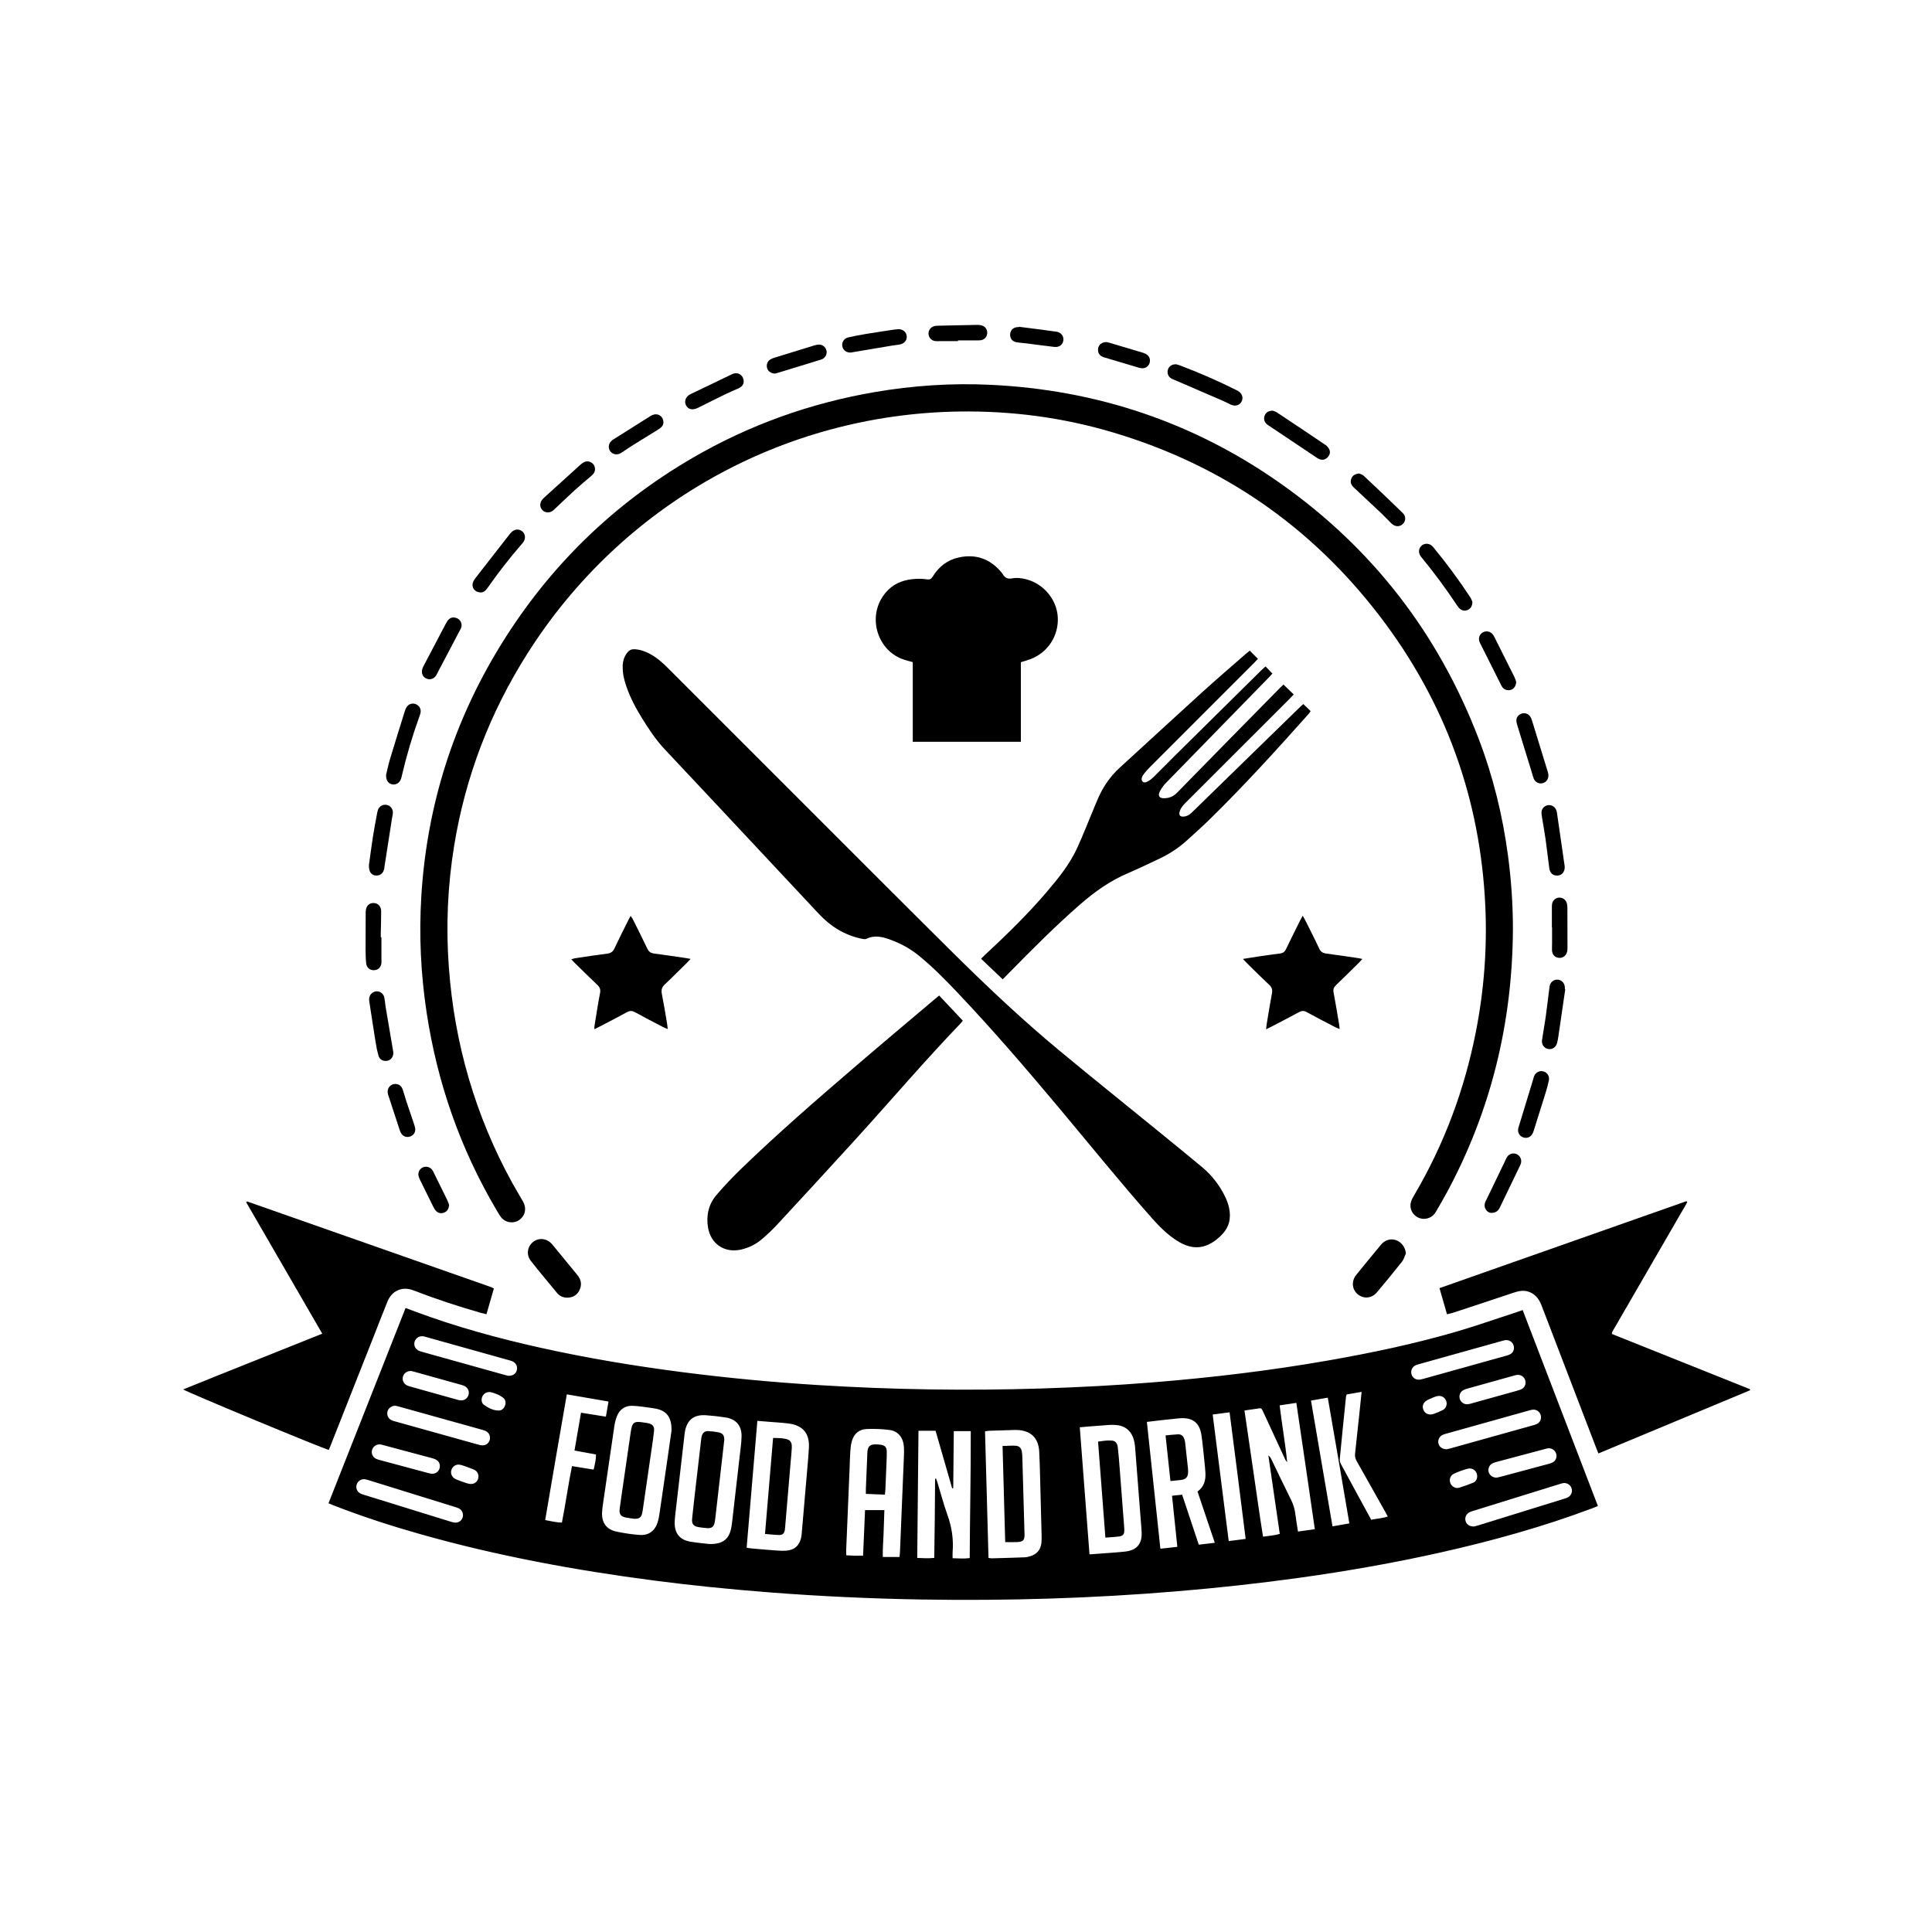 <?xml version="1.0" encoding="utf-8"?>
<!-- Generator: Adobe Illustrator 16.0.0, SVG Export Plug-In . SVG Version: 6.00 Build 0)  -->
<!DOCTYPE svg PUBLIC "-//W3C//DTD SVG 1.1//EN" "http://www.w3.org/Graphics/SVG/1.1/DTD/svg11.dtd">
<svg version="1.1" id="Layer_1" xmlns="http://www.w3.org/2000/svg" xmlns:xlink="http://www.w3.org/1999/xlink" x="0px" y="0px"
	 width="2400.208px" height="2400.208px" viewBox="0 0 2400.208 2400.208" enable-background="new 0 0 2400.208 2400.208"
	 xml:space="preserve">
<path fill-rule="evenodd" clip-rule="evenodd" fill="#000000" d="M1891.681,1627.578c31.256,81.398,62.26,162.137,93.468,243.41
	c-2.484,1.012-4.448,1.863-6.448,2.615c-61.494,23.141-124.635,40.652-188.682,55.027c-58.16,13.053-116.821,23.33-175.857,31.539
	c-50.514,7.023-101.187,12.52-152.007,16.773c-105.319,8.816-210.821,11.949-316.471,10.205
	c-63.396-1.045-126.713-3.961-189.939-8.887c-48.254-3.76-96.396-8.557-144.379-14.836
	c-97.637-12.779-194.287-30.602-289.128-57.463c-36.563-10.355-72.685-22.055-108.1-35.875c-1.819-0.711-3.605-1.504-6.037-2.523
	c31.982-81.004,63.803-161.6,95.784-242.602c4.713,1.77,8.78,3.309,12.855,4.822c50.314,18.705,101.956,32.814,154.298,44.477
	c57.997,12.922,116.545,22.633,175.461,30.273c56.34,7.307,112.868,12.623,169.556,16.172c92.475,5.791,185.025,7.184,277.645,4.279
	c46.584-1.461,93.107-3.936,139.554-7.701c72.573-5.885,144.813-14.5,216.563-27.057c54.385-9.52,108.37-20.85,161.361-36.416
	c24.724-7.264,49.054-15.863,73.56-23.863C1886.798,1629.277,1888.842,1628.55,1891.681,1627.578z M1633.47,1899.785
	c-7.662-52.729-15.177-104.613-22.967-156.93c-7.296,1.088-13.726,2.045-20.756,3.092c2.834,23.914,7.042,47.066,9.351,70.502
	c-1.193-1.061-1.908-2.215-2.474-3.436c-6.724-14.51-13.42-29.031-20.132-43.545c-2.602-5.625-5.242-11.23-7.833-16.859
	c-0.784-1.705-1.602-3.32-3.885-2.996c-6.054,0.859-12.103,1.752-18.717,2.713c3.901,26.719,7.634,52.596,11.468,78.457
	c3.851,25.979,7.326,52.018,11.62,78.293c7.456-1.096,14.148-1.412,20.781-3.482c-4.793-32.9-9.49-65.158-14.189-97.414
	c1.99,1.402,2.96,3.094,3.808,4.844c8.103,16.73,16.043,33.543,24.35,50.172c2.912,5.83,4.689,11.789,5.451,18.217
	c0.815,6.895,2.044,13.74,3.198,21.309C1619.577,1901.732,1626.034,1900.828,1633.47,1899.785z M1141.057,1777.466
	c-0.514,52.932-1.021,105.207-1.533,158.008c7.486,0.375,14.113,0.693,21.141-0.016c0.231-17.008,0.491-33.375,0.665-49.744
	c0.172-16.203,0.256-32.406,0.379-48.607c0.41-0.039,0.82-0.078,1.23-0.117c0.586,1.641,1.238,3.262,1.747,4.928
	c4.149,13.566,7.768,27.322,12.536,40.668c5.273,14.76,7.508,29.717,6.27,45.281c-0.2,2.51-0.029,5.051-0.029,7.969
	c7.464,0.219,14.112,0.793,21.237-0.174c0.291-52.811,1.449-105.064,1.324-157.73c-7.183,0-13.675,0-21.065,0
	c-0.246,23.748-0.489,47.33-0.733,70.91c-0.44,0.064-0.88,0.131-1.32,0.195c-6.86-23.83-13.722-47.66-20.604-71.57
	C1155.091,1777.466,1148.558,1777.466,1141.057,1777.466z M1117.538,1934.324c0.189-2.23,0.452-4.383,0.543-6.545
	c1.645-39.336,3.28-78.672,4.877-118.01c0.162-3.99,0.316-8.01,0.041-11.984c-0.826-11.961-7.127-19.904-18.158-21.309
	c-9.271-1.18-18.744-1.514-28.087-1.152c-9.254,0.359-15.706,5.654-18.35,14.688c-1.166,3.982-1.704,8.217-1.993,12.373
	c-0.527,7.572-0.64,15.174-0.957,22.762c-1.41,33.746-2.838,67.49-4.231,101.236c-0.078,1.898,0.096,3.807,0.157,5.848
	c3.922,0.197,7.107,0.424,10.296,0.5c3.325,0.08,6.652,0.02,10.539,0.02c0.429-9.668,0.847-19.004,1.256-28.342
	c0.416-9.508,0.821-19.016,1.223-28.336c8.382,0,15.868,0,24.011,0c-0.344,10.205-0.618,19.725-0.996,29.24
	c-0.377,9.488-1.175,18.969-0.972,29.012C1104.083,1934.324,1110.581,1934.324,1117.538,1934.324z M1353.536,1931.078
	c5.184-0.383,9.712-0.699,14.237-1.057c10.161-0.801,20.355-1.324,30.473-2.51c14.015-1.639,20.523-9.4,20.086-23.41
	c-0.168-5.389-0.741-10.766-1.157-16.146c-2.338-30.289-4.663-60.58-7.064-90.865c-0.22-2.771-0.719-5.564-1.461-8.242
	c-3.181-11.455-11.086-17.846-22.93-18.572c-2.983-0.184-6.002-0.135-8.986,0.07c-8.574,0.584-17.14,1.295-25.707,1.977
	c-2.948,0.234-5.891,0.527-9.564,0.859C1345.493,1825.9,1349.492,1878.189,1353.536,1931.078z M834.23,1777.464
	c0.432-16.826-6.058-24.893-19.875-27.508c-1.571-0.297-3.149-0.578-4.735-0.77c-7.926-0.965-15.839-2.432-23.791-2.701
	c-9.315-0.313-16.08,4.426-19.483,13.172c-1.506,3.871-2.507,8.023-3.122,12.141c-4.424,29.65-8.707,59.32-12.993,88.99
	c-0.857,5.932-1.882,11.871-2.226,17.84c-0.743,12.896,5.249,21.391,17.668,24.094c9.346,2.035,18.904,3.408,28.44,4.166
	c11.729,0.93,19.517-4.789,22.995-15.969c1.121-3.604,1.761-7.385,2.315-11.131c3.507-23.725,6.94-47.459,10.375-71.193
	C831.429,1797.324,833.01,1786.046,834.23,1777.464z M1228.069,1935.498c1.864,0.229,3.027,0.523,4.183,0.49
	c13.575-0.379,27.153-0.75,40.724-1.271c2.361-0.09,4.763-0.648,7.033-1.354c8.029-2.494,12.796-7.918,13.759-16.34
	c0.361-3.158,0.34-6.377,0.262-9.564c-0.56-22.961-1.154-45.922-1.787-68.883c-0.324-11.779-0.519-23.568-1.188-35.33
	c-0.971-17.059-10.592-26.166-27.671-26.711c-1.196-0.039-2.397-0.035-3.595,0c-10.381,0.311-20.763,0.613-31.142,0.98
	c-1.497,0.053-2.981,0.439-4.909,0.742C1225.188,1830.941,1226.628,1883.164,1228.069,1935.498z M940.901,1765.193
	c-4.475,52.967-8.875,105.039-13.31,157.527c2.231,0.379,3.944,0.795,5.679,0.947c10.149,0.889,20.298,1.799,30.46,2.529
	c4.373,0.314,8.8,0.553,13.16,0.238c10.052-0.727,16.076-6.096,18.355-15.949c0.447-1.934,0.642-3.938,0.813-5.922
	c2.281-26.27,4.553-52.539,6.789-78.814c0.763-8.955,1.6-17.912,2.084-26.887c0.97-17.959-7.167-27.934-24.957-30.338
	c-8.106-1.096-16.311-1.469-24.472-2.156C950.955,1765.986,946.406,1765.634,940.901,1765.193z M880.961,1918.164
	c16.477,0.549,24.478-5.695,27.339-19.223c0.496-2.344,0.851-4.723,1.126-7.102c3.147-27.197,6.293-54.393,9.375-81.598
	c0.967-8.533,2.276-17.08,2.469-25.641c0.3-13.369-6.791-21.596-19.833-23.631c-8.088-1.264-16.252-2.203-24.418-2.756
	c-15.201-1.033-23.673,5.912-26.219,20.965c-0.133,0.789-0.214,1.586-0.306,2.381c-3.535,30.57-7.083,61.141-10.587,91.715
	c-0.683,5.953-1.542,11.918-1.706,17.895c-0.37,13.521,6.238,21.875,19.242,24.078
	C866.101,1916.716,874.886,1917.431,880.961,1918.164z M1424.834,1766.507c5.639,53.002,11.167,104.971,16.76,157.541
	c7.348-0.82,13.972-1.561,21.067-2.352c-2.234-21.486-4.392-42.232-6.6-63.461c4.623-0.484,8.479-0.887,12.558-1.313
	c6.971,20.939,13.766,41.352,20.669,62.09c6.811-0.799,13.053-1.529,19.919-2.334c-7.343-21.771-14.405-42.713-21.478-63.686
	c8.234-5.928,10.264-14.027,9.838-23.035c-0.217-4.584-0.721-9.158-1.21-13.727c-1.189-11.125-2.126-22.289-3.753-33.35
	c-2.24-15.24-10.748-21.844-26.052-20.963c-1.197,0.068-2.393,0.176-3.584,0.301c-7.153,0.752-14.309,1.488-21.457,2.285
	C1436.206,1765.097,1430.911,1765.775,1424.834,1766.507z M704.179,1732.251c-9.087,52.418-18.074,104.045-26.877,156.211
	c7.406,1.234,13.822,3.131,20.792,3.045c4.633-23.559,7.819-46.822,12.502-70.104c9.431,1.527,18.021,2.92,26.899,4.359
	c1.488-6.602,3.026-12.455,2.98-18.805c-9.171-1.676-17.733-3.242-26.762-4.893c2.748-15.904,5.386-31.176,8.121-47.006
	c10.496,1.674,20.436,3.258,30.892,4.926c1.136-6.545,2.141-12.34,3.26-18.785C738.64,1738.205,721.982,1735.328,704.179,1732.251z
	 M1628.693,1739.982c8.992,52.598,17.806,104.15,26.716,156.27c7.287-1.27,13.871-2.416,20.954-3.65
	c-9.012-52.385-17.622-104.104-26.804-156.215C1642.326,1737.632,1635.907,1738.738,1628.693,1739.982z M1547.533,1911.861
	c-6.63-52.842-13.144-104.838-19.969-157.287c-7.324,0.963-13.77,1.811-20.989,2.76c6.658,52.584,13.243,104.576,19.91,157.215
	C1533.627,1913.636,1540.089,1912.812,1547.533,1911.861z M1703.544,1888.046c7.11-1.479,13.814-1.742,20.538-4.018
	c-1.123-2.1-1.845-3.51-2.62-4.889c-11.946-21.268-23.851-42.561-35.906-63.766c-1.772-3.117-2.476-6.113-2.074-9.67
	c1.951-17.283,3.748-34.584,5.577-51.881c0.834-7.885,1.617-15.775,2.521-24.621c-6.862,1.178-12.815,2.199-18.594,3.189
	c-0.406,1.465-0.732,2.211-0.812,2.984c-2.631,25.855-5.287,51.709-7.752,77.582c-0.19,1.99,0.612,4.313,1.592,6.139
	c8.794,16.383,17.727,32.691,26.627,49.018C1696.172,1874.593,1699.723,1881.06,1703.544,1888.046z M575.192,1882.15
	c-0.22-3.676-1.854-6.514-5.15-8.213c-1.408-0.727-2.962-1.193-4.485-1.666c-35.861-11.135-71.725-22.26-107.593-33.371
	c-1.523-0.473-3.065-0.988-4.636-1.186c-4.578-0.572-8.789,2.213-10.203,6.588c-1.326,4.102,0.328,8.629,4.162,10.879
	c1.356,0.797,2.923,1.279,4.441,1.75c36.243,11.252,72.489,22.492,108.75,33.682c1.88,0.58,3.909,1.016,5.856,0.975
	C571.438,1891.478,575.271,1887.244,575.192,1882.15z M1831.237,1896.433c0.991-0.258,2.937-0.68,4.832-1.266
	c35.493-10.977,70.981-21.967,106.466-32.971c1.713-0.531,3.463-1.049,5.055-1.854c4.462-2.25,6.385-7.088,4.776-11.627
	c-1.501-4.234-5.893-6.889-10.471-6.158c-1.763,0.281-3.479,0.893-5.195,1.426c-35.293,10.945-70.584,21.9-105.872,32.865
	c-1.714,0.531-3.481,1-5.072,1.797c-4.254,2.137-6.247,6.715-4.991,11.053C1821.983,1893.91,1825.668,1896.533,1831.237,1896.433z
	 M491.262,1746.388c-5.139,0.113-8.883,3.123-9.92,7.357c-0.968,3.951,0.758,8.252,4.423,10.258
	c1.724,0.943,3.703,1.477,5.617,2.012c34.243,9.586,68.491,19.15,102.749,28.688c1.716,0.477,3.512,0.9,5.276,0.926
	c4.306,0.061,7.813-2.639,8.959-6.594c1.227-4.236-0.44-8.652-4.277-10.848c-1.368-0.785-2.922-1.307-4.451-1.734
	c-34.824-9.732-69.656-19.439-104.49-29.139C493.62,1746.89,492.059,1746.576,491.262,1746.388z M631.191,1709.185
	c5.755,0.32,9.649-2.35,10.827-6.787c1.253-4.723-0.934-9.229-5.589-11.26c-1.455-0.635-3.032-1.004-4.569-1.434
	c-34.051-9.535-68.104-19.061-102.158-28.588c-1.154-0.322-2.298-0.723-3.474-0.922c-5.151-0.873-9.82,1.98-11.195,6.781
	c-1.299,4.533,0.983,9.203,5.614,11.252c1.452,0.643,3.017,1.045,4.554,1.475c34.057,9.512,68.116,19.014,102.176,28.51
	C628.91,1708.64,630.462,1709.001,631.191,1709.185z M1880.877,1674.72c0.053-5.818-4.548-10.256-10.069-9.863
	c-1.77,0.125-3.523,0.674-5.249,1.156c-34.06,9.512-68.113,19.037-102.164,28.58c-1.727,0.484-3.51,0.93-5.089,1.74
	c-3.925,2.014-5.874,6.506-4.832,10.625c1.081,4.279,4.668,7.15,9.232,7.043c1.96-0.047,3.943-0.561,5.853-1.092
	c33.876-9.422,67.743-18.877,101.608-28.34c1.729-0.482,3.478-0.965,5.113-1.686
	C1878.931,1681.277,1880.682,1678.316,1880.877,1674.72z M1797.264,1800.47c0.823-0.186,2.587-0.504,4.307-0.982
	c34.253-9.551,68.503-19.115,102.747-28.697c1.725-0.482,3.5-0.949,5.08-1.758c4.186-2.145,6.021-6.746,4.654-11.18
	c-1.259-4.088-5.252-6.922-9.62-6.588c-1.77,0.135-3.523,0.674-5.248,1.154c-34.057,9.516-68.109,19.043-102.157,28.588
	c-1.727,0.484-3.511,0.926-5.091,1.734c-3.965,2.033-5.9,6.455-4.866,10.607C1788.129,1797.605,1791.749,1800.394,1797.264,1800.47z
	 M546.466,1821.71c0.086-5.029-2.802-8.313-9.286-10.063c-20.638-5.574-41.3-11.059-61.955-16.57
	c-0.962-0.258-1.934-0.557-2.918-0.635c-4.601-0.369-8.782,2.518-10.061,6.869c-1.276,4.344,0.733,8.926,4.998,11.029
	c1.415,0.697,2.997,1.088,4.533,1.504c20.06,5.41,40.122,10.809,60.191,16.184c1.54,0.412,3.124,0.83,4.701,0.893
	C542.012,1831.134,546.376,1826.957,546.466,1821.71z M1859.14,1835.755c1.23-0.254,3.011-0.531,4.741-0.992
	c20.063-5.365,40.124-10.748,60.174-16.162c1.722-0.465,3.499-0.971,5.028-1.848c3.868-2.215,5.461-6.621,4.178-10.863
	c-1.231-4.066-5.247-6.906-9.594-6.631c-1.376,0.088-2.742,0.498-4.088,0.855c-20.265,5.387-40.527,10.779-60.779,16.211
	c-1.723,0.463-3.489,1.012-5.017,1.898c-3.865,2.24-5.53,6.752-4.251,10.857C1850.728,1832.916,1854.477,1835.675,1859.14,1835.755z
	 M510.807,1703.232c-4.989-0.145-8.87,2.639-10.137,6.807c-1.244,4.094,0.504,8.695,4.377,10.797
	c1.729,0.939,3.706,1.475,5.621,2.014c18.667,5.244,37.341,10.455,56.018,15.658c1.732,0.482,3.477,1.035,5.25,1.225
	c4.676,0.498,8.837-2.346,10.114-6.715c1.295-4.434-0.621-8.881-4.922-11.072c-1.41-0.717-2.973-1.174-4.507-1.604
	c-19.249-5.389-38.504-10.752-57.761-16.111C513.326,1703.802,511.767,1703.466,510.807,1703.232z M1895.282,1717.523
	c0.036-5.465-4.596-9.852-10.147-9.457c-1.573,0.113-3.134,0.602-4.668,1.027c-19.064,5.305-38.125,10.621-57.179,15.967
	c-1.725,0.482-3.488,0.988-5.065,1.809c-3.963,2.063-5.845,6.449-4.775,10.641c1.118,4.381,5.277,7.469,9.888,7.068
	c1.97-0.172,3.911-0.803,5.834-1.338c16.756-4.65,33.508-9.322,50.256-14.002c3.08-0.861,6.199-1.625,9.201-2.709
	C1892.972,1724.958,1895.255,1721.691,1895.282,1717.523z M594.381,1834.046c-0.113-3.68-2.055-6.871-5.759-8.375
	c-5.162-2.096-10.394-4.086-15.734-5.658c-5.476-1.609-10.342,1.045-12.032,5.988c-1.665,4.867,0.766,9.83,6.087,11.977
	c4.245,1.711,8.56,3.271,12.912,4.688c1.857,0.605,3.902,1,5.84,0.926C590.784,1843.398,594.537,1839.119,594.381,1834.046z
	 M1835.193,1833.976c-0.081-6.508-5.683-11.004-11.977-9.283c-5.739,1.566-11.418,3.611-16.817,6.109
	c-6.002,2.779-6.964,10.566-2.304,15.086c2.511,2.434,5.665,3.287,8.844,2.311c5.887-1.811,11.724-3.865,17.396-6.26
	C1833.709,1840.515,1835.152,1837.343,1835.193,1833.976z M608.704,1729.318c-4.838,0.104-7.693,2.02-9.42,5.512
	c-1.677,3.393-1.17,8.277,1.884,10.418c5.356,3.754,11.2,6.941,17.986,7.123c3.978,0.107,6.763-2.236,8.162-5.902
	c1.397-3.658,0.981-7.453-2.1-9.857C620.167,1732.667,614.162,1730.513,608.704,1729.318z M1797.297,1743.738
	c-0.157-6.484-5.885-10.857-12.178-9.211c-3.626,0.951-7.053,2.701-10.52,4.205c-5.796,2.514-8.252,7.268-6.456,12.287
	c1.828,5.113,6.873,7.512,12.737,5.598c3.96-1.291,7.811-3.014,11.541-4.883C1795.723,1750.082,1797.077,1746.978,1797.297,1743.738
	z"/>
<path fill-rule="evenodd" clip-rule="evenodd" fill="#000000" d="M1879.56,1154.653c-0.635,115.516-27.022,224.588-81.873,326.518
	c-4.357,8.098-9.06,16.012-13.642,23.986c-2.735,4.764-6.704,7.857-12.222,8.807c-12.054,2.07-22.295-9.102-18.884-20.854
	c0.874-3.014,2.558-5.846,4.167-8.584c37.24-63.373,62.484-131.242,76.563-203.342c10.053-51.48,14.009-103.438,11.586-155.791
	c-6.172-133.429-49.803-253.556-130.834-359.57c-85.49-111.848-196.099-188.098-331.126-228.432
	c-62.54-18.681-126.556-27.13-191.823-26.14c-218.618,3.317-418.821,115.456-536.17,300.553
	c-46.53,73.393-77.087,152.977-91.076,238.791c-8.174,50.146-10.33,100.589-6.589,151.294
	c7.002,94.934,32.935,184.275,78.781,267.76c4.331,7.887,9.122,15.518,13.508,23.373c4.333,7.76,2.793,16.377-3.604,21.688
	c-7.274,6.039-18.171,4.879-24.014-2.738c-2.059-2.686-3.715-5.689-5.443-8.615c-44.901-76.002-73.504-157.771-86.78-244.982
	c-7.311-48.025-9.626-96.29-6.675-144.765c6.868-112.818,40.021-217.406,99.479-313.486
	c59.991-96.942,139.348-174.229,237.962-231.503c70.224-40.786,145.538-67.691,225.58-81.458
	c47.496-8.17,95.334-11.374,143.423-9.127c132.627,6.195,253.857,46.701,362.297,123.493
	c113.31,80.24,194.658,185.728,244.497,315.354c18.158,47.229,30.16,96.065,36.821,146.232
	C1877.503,1093.495,1879.583,1123.988,1879.56,1154.653z"/>
<path fill-rule="evenodd" clip-rule="evenodd" fill="#000000" d="M773.61,829.34c-0.217-6.642,1.284-13.305,6.063-19.002
	c2.214-2.64,4.813-3.905,8.344-3.765c6.977,0.279,13.309,2.522,19.369,5.75c8.57,4.566,15.722,10.937,22.533,17.75
	c50.756,50.769,101.511,101.54,152.291,152.286c66.48,66.435,132.798,133.035,199.545,199.202
	c43.034,42.661,87.024,84.358,133.691,123.071c39.703,32.936,79.956,65.211,119.945,97.805
	c19.376,15.791,38.839,31.479,58.006,47.518c12.248,10.252,21.912,22.74,28.843,37.168c2.06,4.287,3.691,8.906,4.702,13.551
	c2.834,13.02-0.056,24.59-9.834,34.07c-0.717,0.695-1.428,1.398-2.165,2.074c-16.576,15.189-33.538,16.791-52.479,4.727
	c-11.733-7.475-21.604-17.141-30.775-27.488c-40.064-45.199-77.947-92.242-116.74-138.518
	c-40.598-48.43-81.758-96.373-125.277-142.229c-15.145-15.957-30.556-31.66-47.605-45.637
	c-11.096-9.096-23.537-15.872-37.009-20.646c-9.334-3.308-18.8-5.487-28.555-0.757c-1.873,0.908-4.737,0.267-7.017-0.237
	c-20.585-4.54-37.653-15.162-51.961-30.442c-21.048-22.478-42.07-44.98-63.116-67.459c-42.911-45.836-85.768-91.724-128.792-137.454
	c-10.777-11.455-19.298-24.467-27.563-37.689c-7.961-12.737-14.994-25.975-19.91-40.233
	C775.595,845.355,773.643,837.824,773.61,829.34z"/>
<path fill-rule="evenodd" clip-rule="evenodd" fill="#000000" d="M2002.579,1657.259c57.208,22.895,114.327,45.756,171.447,68.615
	c0.041,0.436,0.082,0.871,0.123,1.307c-62.611,26.09-125.222,52.18-188.381,78.498c-1.271-3.193-2.314-5.74-3.3-8.307
	c-22.432-58.424-44.896-116.838-67.238-175.297c-2.923-7.646-7.2-13.775-15.032-16.906c-6.745-2.699-13.195-1.438-19.854,0.814
	c-24.801,8.391-49.692,16.512-74.563,24.693c-2.411,0.793-4.917,1.301-8.085,2.125c-3.163-10.979-6.175-21.43-9.361-32.488
	c102.713-36.168,204.835-72.127,306.67-107.986c0.599,0.467,0.807,0.557,0.892,0.713c0.088,0.164,0.089,0.395,0.066,0.588
	c-0.022,0.188-0.11,0.373-0.194,0.549c-0.174,0.359-0.354,0.717-0.55,1.066c-0.293,0.523-0.603,1.037-0.902,1.557
	c-30.252,52.273-60.504,104.545-90.755,156.818c-0.2,0.346-0.39,0.697-0.572,1.053c-0.092,0.178-0.163,0.365-0.23,0.553
	c-0.068,0.188-0.144,0.377-0.174,0.572C2002.556,1655.992,2002.579,1656.195,2002.579,1657.259z"/>
<path fill-rule="evenodd" clip-rule="evenodd" fill="#000000" d="M400.357,1656.882c-31.9-55.111-63.225-109.227-94.437-163.146
	c0.393-0.574,0.471-0.756,0.606-0.867c0.143-0.119,0.38-0.285,0.509-0.238c100.912,35.412,201.818,70.842,302.718,106.287
	c1.103,0.387,2.123,1.004,3.815,1.818c-3.054,10.594-6.068,21.045-9.219,31.973c-2.683-0.641-4.793-1.057-6.853-1.65
	c-27.487-7.902-54.671-16.713-81.351-27.057c-3.146-1.219-6.433-2.414-9.749-2.787c-11.048-1.244-20.547,4.721-24.988,15.643
	c-5.421,13.334-10.594,26.77-15.88,40.16c-18.205,46.119-36.412,92.238-54.625,138.355c-0.796,2.016-1.661,4.006-2.451,5.904
	c-4.708-0.549-174.314-70.896-180.928-75.125c29.088-11.918,57.787-23.182,86.389-34.68
	C342.452,1680.001,371.023,1668.617,400.357,1656.882z"/>
<path fill-rule="evenodd" clip-rule="evenodd" fill="#000000" d="M1268.266,822.71c0,32.773,0,65.654,0,98.87
	c-45.002,0-89.276,0-134.292,0c0-33.122,0-65.992,0-98.971c-3.902-1.095-7.178-1.919-10.395-2.93
	c-35.58-11.188-48.475-58.761-20.093-86.852c9.261-9.166,21.02-12.852,33.728-13.626c4.76-0.29,9.628-0.135,14.34,0.551
	c3.587,0.521,5.448-0.573,7.258-3.517c7.564-12.307,18.273-20.67,32.492-23.718c20.796-4.458,38.268,1.576,52.164,17.741
	c0.91,1.058,1.803,2.163,2.507,3.361c2.544,4.327,6.124,5.896,11.124,4.97c6.191-1.146,12.357-0.405,18.4,1.231
	c21.394,5.794,37.395,25.233,38.626,46.876c1.297,22.793-11.997,43.63-33.251,51.914
	C1276.987,820.127,1272.931,821.208,1268.266,822.71z"/>
<path fill-rule="evenodd" clip-rule="evenodd" fill="#000000" d="M1594.524,850.482c4.475,4.306,8.445,8.127,12.763,12.282
	c-2.073,2.15-3.82,4.021-5.629,5.829c-43.13,43.14-86.253,86.288-129.434,129.378c-3.044,3.037-5.611,6.247-6.693,10.447
	c-1.159,4.499,0.516,6.413,5.233,6.024c3.965-0.328,7.042-2.215,9.897-5.012c25.001-24.495,50.103-48.887,75.169-73.314
	c19.91-19.402,39.812-38.813,59.726-58.211c0.99-0.964,2.062-1.844,3.612-3.224c3.021,2.915,5.955,5.746,9.089,8.77
	c-0.87,1.258-1.43,2.278-2.185,3.125c-40.422,45.429-81.322,90.413-124.855,132.914c-8.581,8.378-17.593,16.318-26.457,24.403
	c-10.423,9.508-22.105,17.143-34.882,23.103c-12.684,5.917-25.242,12.137-38.124,17.591c-22.2,9.399-41.509,23.028-59.568,38.761
	c-30.948,26.962-59.852,56.032-88.579,85.292c-2.485,2.531-4.979,5.055-7.899,8.02c-9.096-8.65-17.738-16.869-26.886-25.57
	c1.797-1.78,3.253-3.309,4.798-4.742c26.846-24.906,53.06-50.441,76.852-78.334c14.56-17.067,28.682-34.553,38.038-55.139
	c7.44-16.372,13.966-33.161,20.902-49.762c1.233-2.952,2.531-5.877,3.74-8.838c6.368-15.602,15.548-29.214,28.048-40.626
	c34.117-31.146,68.024-62.521,102.239-93.558c17.922-16.257,36.313-31.999,54.504-47.958c1.466-1.285,3.039-2.448,4.693-3.772
	c3.491,3.489,6.671,6.667,10.15,10.145c-1.661,1.764-3.1,3.375-4.624,4.9c-42.985,43.002-85.986,85.989-128.955,129.008
	c-2.68,2.683-5.231,5.513-7.63,8.448c-1.244,1.521-2.32,3.322-2.949,5.174c-1.341,3.954,1.646,7.191,5.494,5.594
	c3.214-1.334,6.245-3.582,8.768-6.032c8.894-8.635,17.469-17.596,26.279-26.316c36.107-35.736,72.255-71.43,108.398-107.13
	c1.399-1.382,2.894-2.666,4.612-4.243c2.9,2.995,5.596,5.776,8.592,8.87c-1.345,1.483-2.611,2.972-3.973,4.366
	c-42.746,43.799-85.526,87.564-128.203,131.431c-2.883,2.963-5.437,6.441-7.374,10.088c-3.256,6.132-1.198,9.209,5.585,9.013
	c5.986-0.173,10.912-2.161,15.356-6.712c42.618-43.645,85.443-87.086,128.218-130.578
	C1591.632,853.116,1592.976,851.938,1594.524,850.482z"/>
<path fill-rule="evenodd" clip-rule="evenodd" fill="#000000" d="M1166.751,1236.787c10.114,10.748,19.666,20.896,29.381,31.219
	c-1.226,1.508-2.015,2.631-2.955,3.611c-44.744,46.623-86.637,95.83-130.088,143.621c-32.42,35.66-65.13,71.059-97.854,106.439
	c-5.69,6.152-11.885,11.887-18.216,17.389c-7.654,6.654-16.577,11.133-26.527,13.357c-20.299,4.537-37.541-6.984-40.91-27.521
	c-2.424-14.771,0.659-28.637,10.267-40.01c10.17-12.041,21.185-23.445,32.535-34.398c44.203-42.648,90.566-82.914,137.14-122.924
	c33.677-28.928,67.709-57.443,101.587-86.141C1162.765,1240.031,1164.456,1238.675,1166.751,1236.787z"/>
<path fill-rule="evenodd" clip-rule="evenodd" fill="#000000" d="M1692.478,1191.375c-1.856,2.044-3.072,3.521-4.427,4.855
	c-9.399,9.256-18.761,18.551-28.287,27.674c-2.702,2.588-3.756,5.066-3.013,8.951c2.585,13.537,4.753,27.154,7.054,40.746
	c0.227,1.334,0.271,2.697,0.468,4.76c-1.954-0.775-3.408-1.213-4.732-1.902c-12.051-6.279-24.166-12.443-36.059-19.012
	c-3.648-2.016-6.443-1.824-9.955,0.094c-11.398,6.223-22.955,12.158-34.46,18.188c-1.705,0.893-3.464,1.688-6.133,2.982
	c0.342-3.021,0.473-4.967,0.793-6.879c2.112-12.611,4.125-25.242,6.483-37.809c0.824-4.393-0.09-7.463-3.448-10.586
	c-9.511-8.844-18.672-18.064-27.952-27.156c-1.353-1.324-2.6-2.758-4.672-4.971c6.779-1.072,12.42-2.019,18.076-2.846
	c9.291-1.357,18.577-2.768,27.898-3.886c3.797-0.456,6.005-2.124,7.654-5.606c5.646-11.916,11.596-23.689,17.454-35.505
	c0.863-1.742,1.859-3.418,3.18-5.828c1.247,2.195,2.178,3.671,2.953,5.226c5.887,11.801,11.944,23.524,17.499,35.481
	c1.963,4.225,4.703,5.785,9.081,6.345c13.475,1.722,26.903,3.802,40.347,5.763
	C1689.389,1190.616,1690.475,1190.93,1692.478,1191.375z"/>
<path fill-rule="evenodd" clip-rule="evenodd" fill="#000000" d="M857.955,1191.315c-2.393,2.491-3.853,4.085-5.391,5.602
	c-8.822,8.695-17.52,17.527-26.567,25.982c-3.618,3.381-4.764,6.719-3.792,11.6c2.455,12.338,4.427,24.771,6.552,37.172
	c0.331,1.928,0.445,3.893,0.764,6.793c-2.252-0.965-3.838-1.523-5.314-2.293c-11.864-6.193-23.791-12.279-35.51-18.738
	c-3.627-2-6.438-1.822-9.956,0.107c-11.21,6.145-22.587,11.984-33.91,17.922c-1.908,1.002-3.866,1.908-6.465,3.184
	c0.125-2.119,0.086-3.436,0.295-4.713c2.199-13.402,4.199-26.844,6.798-40.17c0.896-4.59-0.347-7.408-3.58-10.436
	c-9.332-8.738-18.386-17.773-27.531-26.712c-1.398-1.366-2.698-2.835-4.558-4.799c1.885-0.572,3.079-1.102,4.325-1.287
	c13.433-2.001,26.852-4.128,40.326-5.808c4.512-0.563,7.06-2.435,8.972-6.53c5.408-11.581,11.216-22.974,16.886-34.431
	c0.875-1.766,1.854-3.48,3.113-5.832c1.06,1.484,1.952,2.441,2.512,3.563c6.151,12.333,12.388,24.629,18.284,37.084
	c1.852,3.914,4.399,5.543,8.62,6.078c13.471,1.704,26.894,3.798,40.333,5.753C854.299,1190.575,855.424,1190.833,857.955,1191.315z"
	/>
<path fill-rule="evenodd" clip-rule="evenodd" fill="#000000" d="M704.201,1612.144c-4.905-0.133-9.02-2.084-12.083-5.775
	c-10.955-13.209-21.978-26.369-32.585-39.854c-5.981-7.605-4.464-17.826,2.708-23.561c7.31-5.844,17.557-4.561,23.953,3.166
	c10.435,12.605,20.772,25.289,31.143,37.945c4.762,5.811,5.834,12.25,2.465,18.98
	C716.657,1609.332,711.203,1612.216,704.201,1612.144z"/>
<path fill-rule="evenodd" clip-rule="evenodd" fill="#000000" d="M1746.589,1557.167c-1.537,3.387-2.473,7.25-4.712,10.082
	c-10.27,13.002-20.723,25.869-31.475,38.475c-6.401,7.504-16.493,8.143-23.595,2.227c-7.268-6.055-8.181-16.316-1.881-24.115
	c10.163-12.58,20.441-25.066,30.76-37.518c5.086-6.139,12.501-8.076,19.382-5.348
	C1741.576,1543.552,1745.946,1549.988,1746.589,1557.167z"/>
<path fill-rule="evenodd" clip-rule="evenodd" fill="#000000" d="M479.699,962.424c1.367-5.556,2.788-12.613,4.852-19.478
	c5.974-19.859,12.192-39.646,18.362-59.446c0.53-1.701,1.229-3.405,2.164-4.911c2.508-4.035,7.18-5.502,11.471-3.794
	c4.303,1.712,6.764,5.963,5.931,10.57c-0.317,1.75-0.987,3.448-1.594,5.134c-8.655,24.052-15.902,48.521-21.703,73.417
	c-0.316,1.358-0.602,2.74-1.095,4.038c-1.807,4.753-6.218,7.365-10.814,6.497C482.339,973.519,479.283,969.311,479.699,962.424z"/>
<path fill-rule="evenodd" clip-rule="evenodd" fill="#000000" d="M1461.106,452.535c1.019,0.299,2.966,0.734,4.813,1.433
	c23.912,9.049,47.324,19.245,70.178,30.715c0.534,0.269,1.082,0.516,1.6,0.815c5.313,3.067,7.233,8.232,4.886,13.113
	c-2.319,4.82-7.742,6.597-13.278,4.184c-3.291-1.434-6.416-3.247-9.708-4.678c-19.579-8.505-39.186-16.947-58.78-25.415
	c-2.013-0.87-4.143-1.557-5.988-2.701c-3.718-2.302-5.174-6.863-3.813-11.033C1452.285,455.073,1455.949,452.49,1461.106,452.535z"
	/>
<path fill-rule="evenodd" clip-rule="evenodd" fill="#000000" d="M1829.24,747.646c-0.167,5.215-1.866,8.177-5.437,9.925
	c-3.59,1.759-7.061,1.322-10.065-1.192c-1.495-1.25-2.68-2.945-3.776-4.59c-13.398-20.103-27.699-39.536-43.016-58.22
	c-1.009-1.23-2.046-2.481-2.798-3.87c-2.37-4.372-1.239-9.438,2.614-12.309c3.549-2.644,8.638-2.402,12.143,0.649
	c0.896,0.779,1.664,1.72,2.422,2.642c16.114,19.581,31.178,39.94,45.102,61.134C1827.809,743.916,1828.64,746.377,1829.24,747.646z"
	/>
<path fill-rule="evenodd" clip-rule="evenodd" fill="#000000" d="M1581.168,510.207c1.05,0.42,3.271,0.905,5.036,2.077
	c20.315,13.482,40.586,27.034,60.786,40.689c1.733,1.172,3.239,3.03,4.217,4.9c1.866,3.569,0.984,7.083-1.61,9.995
	c-2.594,2.913-5.944,4.05-9.764,2.806c-1.491-0.486-2.903-1.333-4.22-2.211c-19.95-13.312-39.882-26.651-59.8-40.009
	c-1.15-0.771-2.34-1.61-3.192-2.673c-2.479-3.087-2.751-6.585-1.198-10.154C1572.886,512.26,1576.372,510.166,1581.168,510.207z"/>
<path fill-rule="evenodd" clip-rule="evenodd" fill="#000000" d="M596.815,736.02c-7.042-0.188-11.457-6.42-9.19-12.584
	c0.741-2.015,2-3.912,3.328-5.626c13.805-17.803,27.665-35.563,41.537-53.313c1.102-1.41,2.301-2.78,3.637-3.963
	c3.812-3.377,8.848-3.521,12.568-0.491c3.848,3.134,4.612,8.489,1.804,12.935c-0.53,0.838-1.181,1.607-1.834,2.358
	c-15.326,17.626-29.638,36.043-43.049,55.163C603.328,733.759,600.656,736.246,596.815,736.02z"/>
<path fill-rule="evenodd" clip-rule="evenodd" fill="#000000" d="M1923.7,962.598c0.115,5.444-2.707,9.225-7.255,10.399
	c-4.356,1.125-8.915-1.011-10.879-5.347c-0.898-1.984-1.35-4.172-1.996-6.271c-6.116-19.844-12.245-39.686-18.323-59.542
	c-0.637-2.08-1.307-4.241-1.374-6.383c-0.135-4.308,2.501-7.617,6.613-8.946c3.902-1.26,8.202,0.115,10.545,3.624
	c0.981,1.47,1.698,3.183,2.225,4.882c6.605,21.368,13.16,42.75,19.702,64.137C1923.363,960.477,1923.547,961.872,1923.7,962.598z"/>
<path fill-rule="evenodd" clip-rule="evenodd" fill="#000000" d="M458.323,1074.808c1.444-10.345,3.045-22.833,4.971-35.271
	c1.466-9.474,3.33-18.888,5.052-28.322c0.323-1.765,0.629-3.57,1.266-5.234c1.771-4.623,6.444-7.054,11.125-5.966
	c4.403,1.024,7.541,4.979,7.349,9.69c-0.097,2.375-0.739,4.727-1.108,7.092c-3.114,19.934-6.223,39.87-9.326,59.805
	c-0.123,0.79-0.126,1.598-0.267,2.383c-1.067,5.963-5.361,9.367-10.914,8.674C461.202,1087,458.107,1082.966,458.323,1074.808z"/>
<path fill-rule="evenodd" clip-rule="evenodd" fill="#000000" d="M1943.914,1077.11c0.077,5.983-3.303,10.104-8.558,10.612
	c-5.631,0.545-9.768-2.817-10.597-8.979c-1.627-12.085-2.961-24.209-4.657-36.283c-1.252-8.905-2.909-17.752-4.334-26.634
	c-0.347-2.164-0.736-4.367-0.68-6.541c0.117-4.542,3.133-7.942,7.51-8.875c4.17-0.889,8.561,1.237,10.459,5.213
	c0.594,1.244,1.008,2.633,1.207,3.999c3.202,21.953,6.358,43.913,9.518,65.872C1943.867,1076.088,1943.881,1076.69,1943.914,1077.11
	z"/>
<path fill-rule="evenodd" clip-rule="evenodd" fill="#000000" d="M488.669,1307.63c-0.003,5.709-3.235,9.627-7.992,10.301
	c-4.958,0.701-9.167-1.703-10.573-6.727c-1.449-5.182-2.515-10.496-3.37-15.813c-2.728-16.957-5.284-33.941-7.887-50.92
	c-0.181-1.18-0.326-2.393-0.257-3.578c0.284-4.914,3.932-8.787,8.627-9.27c4.632-0.477,9.117,2.594,10.175,7.443
	c0.848,3.893,1.042,7.92,1.703,11.859c2.907,17.332,5.879,34.652,8.823,51.979C488.22,1304.677,488.484,1306.455,488.669,1307.63z"
	/>
<path fill-rule="evenodd" clip-rule="evenodd" fill="#000000" d="M1944.581,1229.074c-2.789,19.139-5.563,38.279-8.382,57.414
	c-0.435,2.957-0.927,5.92-1.636,8.822c-1.364,5.578-5.859,8.764-10.916,7.934c-5.381-0.885-8.759-5.574-7.885-11.498
	c1.366-9.273,3.144-18.486,4.446-27.766c1.661-11.852,3.022-23.742,4.519-35.615c0.174-1.383,0.225-2.807,0.604-4.133
	c1.377-4.813,5.668-7.676,10.421-7.084c4.694,0.584,8.093,4.43,8.331,9.449c0.038,0.797,0.005,1.596,0.005,2.393
	C1944.252,1229.017,1944.417,1229.046,1944.581,1229.074z"/>
<path fill-rule="evenodd" clip-rule="evenodd" fill="#000000" d="M1688.625,588.222c1.396,0.71,4.067,1.411,5.835,3.073
	c16.158,15.197,32.26,30.457,48.141,45.941c4.4,4.29,3.998,10.192-0.031,13.902c-3.976,3.661-9.532,3.399-13.979-0.885
	c-4.029-3.882-7.764-8.072-11.824-11.92c-10.88-10.313-21.871-20.507-32.802-30.768c-1.452-1.362-3.021-2.677-4.157-4.282
	c-2.14-3.023-2.21-6.379-0.558-9.665C1680.923,590.293,1683.841,588.758,1688.625,588.222z"/>
<path fill-rule="evenodd" clip-rule="evenodd" fill="#000000" d="M1896.085,1413.605c-6.101,0.186-10.675-4.627-10.09-10.447
	c0.195-1.953,0.938-3.863,1.518-5.766c5.687-18.707,11.392-37.408,17.091-56.109c0.465-1.527,0.785-3.117,1.417-4.572
	c2.076-4.783,7.047-7.051,11.854-5.523c4.468,1.42,7.39,5.982,6.386,10.854c-1.087,5.268-2.51,10.486-4.097,15.631
	c-4.881,15.824-9.924,31.598-14.873,47.402C1903.792,1409.863,1901.031,1413.156,1896.085,1413.605z"/>
<path fill-rule="evenodd" clip-rule="evenodd" fill="#000000" d="M739.197,583.069c-0.039,3.507-1.971,5.93-4.488,8.082
	c-6.824,5.831-13.736,11.567-20.38,17.598c-8.269,7.507-16.303,15.272-24.44,22.923c-1.016,0.956-1.971,2-3.086,2.823
	c-4.193,3.097-9.733,2.696-13.064-0.865c-3.402-3.637-3.422-8.911,0.002-13.081c0.756-0.921,1.627-1.759,2.512-2.563
	c14.762-13.407,29.527-26.812,44.318-40.187c1.326-1.199,2.742-2.36,4.286-3.242c3.181-1.817,6.518-1.82,9.684,0.038
	C737.721,576.462,739.235,579.37,739.197,583.069z"/>
<path fill-rule="evenodd" clip-rule="evenodd" fill="#000000" d="M563.179,767.087c7.243,0.042,11.816,6.314,9.831,12.506
	c-0.481,1.5-1.366,2.876-2.108,4.288c-9.099,17.301-18.204,34.599-27.309,51.897c-0.65,1.235-1.189,2.546-1.975,3.688
	c-2.729,3.974-7.297,5.382-11.56,3.667c-4.286-1.724-6.605-5.886-5.74-10.661c0.279-1.542,0.872-3.084,1.603-4.48
	c9.436-18.025,18.925-36.022,28.396-54.029C556.384,770.034,559.174,767.14,563.179,767.087z"/>
<path fill-rule="evenodd" clip-rule="evenodd" fill="#000000" d="M473.868,1164.413c0,9.169-0.002,18.339,0.002,27.508
	c0,1.396,0.127,2.797,0.031,4.186c-0.37,5.369-4.035,9.041-9.12,9.223c-5.169,0.188-9.269-3.029-9.849-8.443
	c-0.593-5.539-0.75-11.145-0.767-16.723c-0.047-15.552,0.077-31.103,0.137-46.655c0.002-0.598,0.017-1.198,0.066-1.793
	c0.521-6.2,4.278-9.997,9.765-9.876c5.438,0.12,9.371,4.124,9.398,10.275c0.041,9.17-0.311,18.342-0.484,27.513
	c-0.031,1.594-0.004,3.191-0.004,4.787C473.318,1164.413,473.593,1164.413,473.868,1164.413z"/>
<path fill-rule="evenodd" clip-rule="evenodd" fill="#000000" d="M1116.131,408.93c5.639,0.071,9.701,3.494,10.315,8.436
	c0.6,4.818-2.555,9.2-7.857,10.415c-3.295,0.754-6.709,0.966-10.053,1.523c-16.133,2.687-32.261,5.408-48.39,8.124
	c-0.787,0.132-1.555,0.388-2.345,0.483c-5.596,0.68-10.213-2.387-11.292-7.47c-1.073-5.068,1.886-10.014,7.348-11.284
	c7.184-1.67,14.452-3.022,21.73-4.231c11.61-1.928,23.257-3.641,34.894-5.408C1112.452,409.218,1114.45,409.1,1116.131,408.93z"/>
<path fill-rule="evenodd" clip-rule="evenodd" fill="#000000" d="M1853.054,1506.845c-5.37,0.137-10.103-5.9-8.282-12.23
	c0.545-1.896,1.609-3.646,2.476-5.445c7.539-15.658,15.084-31.314,22.64-46.965c0.866-1.797,1.607-3.697,2.754-5.303
	c2.715-3.803,7.626-4.947,11.761-2.973c4.127,1.969,6.299,6.512,5.177,10.996c-0.288,1.154-0.755,2.283-1.272,3.359
	c-8.314,17.281-16.646,34.553-24.982,51.824C1861.467,1503.955,1858.739,1506.638,1853.054,1506.845z"/>
<path fill-rule="evenodd" clip-rule="evenodd" fill="#000000" d="M1883.615,847.051c-0.056,4.806-2.65,8.544-6.147,9.828
	c-3.829,1.406-8.358,0.299-10.836-2.932c-1.198-1.562-2.006-3.437-2.899-5.215c-7.894-15.699-15.768-31.407-23.643-47.114
	c-0.716-1.427-1.529-2.824-2.068-4.318c-1.674-4.637,0.207-9.612,4.355-11.808c4.178-2.211,9.348-1.052,12.317,2.855
	c0.839,1.104,1.5,2.361,2.127,3.606c8.248,16.415,16.504,32.825,24.675,49.277C1882.545,843.344,1883.128,845.689,1883.615,847.051z
	"/>
<path fill-rule="evenodd" clip-rule="evenodd" fill="#000000" d="M923.95,474.173c-0.121,3.657-2.575,6.507-6.538,8.284
	c-5.638,2.529-11.339,4.928-16.894,7.628c-11.114,5.403-22.147,10.973-33.212,16.478c-6.714,3.339-12.307,2.257-15-2.952
	c-2.688-5.2-0.466-11.132,5.917-14.139c16.947-7.983,33.772-16.225,50.657-24.342c1.072-0.515,2.207-0.964,3.362-1.231
	C918.316,462.491,924.016,467.099,923.95,474.173z"/>
<path fill-rule="evenodd" clip-rule="evenodd" fill="#000000" d="M962.88,464.141c-4.945-0.092-8.651-2.865-9.84-6.747
	c-1.2-3.917,0.199-8.296,3.633-10.595c1.469-0.983,3.175-1.714,4.873-2.242c16.78-5.217,33.575-10.385,50.384-15.511
	c1.705-0.52,3.516-0.891,5.29-0.944c4.63-0.137,8.55,3.04,9.572,7.508c0.932,4.077-1.185,8.508-5.169,10.483
	c-1.417,0.702-2.998,1.088-4.523,1.556c-16.226,4.984-32.453,9.961-48.685,14.924C966.323,463.214,964.207,463.767,962.88,464.141z"
	/>
<path fill-rule="evenodd" clip-rule="evenodd" fill="#000000" d="M824.229,524.662c-0.036,3.903-2.669,6.62-6.292,8.826
	c-10.392,6.33-20.748,12.721-31.065,19.172c-4.396,2.75-8.653,5.723-12.993,8.563c-1.332,0.873-2.658,1.816-4.113,2.43
	c-4.345,1.832-9.189,0.439-11.73-3.222c-2.721-3.92-2.168-9.083,1.417-12.532c0.854-0.822,1.856-1.514,2.864-2.151
	c15.168-9.602,30.332-19.212,45.552-28.731c1.65-1.032,3.585-1.884,5.488-2.183C819.134,513.928,824.095,518.265,824.229,524.662z"
	/>
<path fill-rule="evenodd" clip-rule="evenodd" fill="#000000" d="M1927.961,1152.227c0-7.995-0.013-15.99,0.01-23.985
	c0.005-1.793-0.074-3.624,0.245-5.372c0.806-4.403,4.409-7.478,8.734-7.709c4.241-0.227,8.346,2.535,9.544,6.726
	c0.541,1.893,0.741,3.94,0.751,5.919c0.082,16.791,0.095,33.583,0.092,50.375c0,1.389-0.129,2.811-0.445,4.16
	c-1.167,4.972-5.2,8.013-10.002,7.664c-4.858-0.354-8.381-3.841-8.752-8.995c-0.2-2.78,0.057-5.592,0.063-8.39
	c0.015-6.797,0.005-13.594,0.005-20.391C1928.124,1152.227,1928.043,1152.227,1927.961,1152.227z"/>
<path fill-rule="evenodd" clip-rule="evenodd" fill="#000000" d="M1190.193,423.789c-7.386,0-14.771-0.002-22.158,0
	c-1.996,0-4.013,0.191-5.986-0.019c-4.646-0.494-8.091-4.116-8.489-8.676c-0.371-4.241,2.227-8.306,6.452-9.736
	c1.48-0.5,3.124-0.674,4.698-0.712c16.374-0.387,32.748-0.742,49.123-1.026c1.969-0.034,4.029,0.129,5.903,0.684
	c4.616,1.369,7.134,5.367,6.677,10.086c-0.449,4.642-3.782,7.954-8.656,8.385c-2.182,0.192-4.392,0.074-6.589,0.077
	c-6.991,0.006-13.983,0.001-20.976,0.001C1190.193,423.166,1190.193,423.478,1190.193,423.789z"/>
<path fill-rule="evenodd" clip-rule="evenodd" fill="#000000" d="M491.008,1346.65c4.358-0.047,7.699,2.303,9.33,6.99
	c1.506,4.326,2.604,8.793,4.044,13.143c3.258,9.836,6.644,19.633,9.913,29.465c0.687,2.066,1.411,4.199,1.571,6.342
	c0.333,4.473-2.416,8.127-6.694,9.473c-3.918,1.23-8.128-0.174-10.531-3.664c-0.78-1.133-1.388-2.438-1.821-3.746
	c-4.819-14.568-9.599-29.148-14.353-43.738c-0.43-1.318-0.771-2.709-0.86-4.086C481.248,1351.265,485.509,1346.708,491.008,1346.65z
	"/>
<path fill-rule="evenodd" clip-rule="evenodd" fill="#000000" d="M1265.933,405.969c15.431,2.002,30.878,3.88,46.281,6.069
	c6.048,0.859,9.483,5.46,8.844,10.814c-0.638,5.329-5.075,8.829-11.264,8.151c-11.104-1.216-22.161-2.84-33.244-4.245
	c-4.748-0.603-9.568-0.789-14.252-1.701c-5.073-0.988-7.775-5.094-7.334-10.101c0.434-4.908,3.941-8.221,9.124-8.598
	c0.595-0.043,1.195-0.006,1.795-0.006C1265.898,406.225,1265.916,406.097,1265.933,405.969z"/>
<path fill-rule="evenodd" clip-rule="evenodd" fill="#000000" d="M1374.398,424.975c0.706,0.143,2.099,0.319,3.427,0.71
	c14.152,4.175,28.308,8.344,42.426,12.632c1.859,0.565,3.726,1.534,5.227,2.759c3.054,2.492,3.917,6.654,2.529,10.353
	c-1.386,3.696-4.699,6.06-8.754,6.062c-1.375,0.001-2.798-0.207-4.117-0.596c-14.537-4.285-29.071-8.581-43.575-12.977
	c-4.868-1.475-7.274-4.573-7.452-8.986C1363.882,429.317,1368.071,424.975,1374.398,424.975z"/>
<path fill-rule="evenodd" clip-rule="evenodd" fill="#000000" d="M557.937,1496.824c-0.389,4.895-2.167,7.814-5.777,9.471
	c-3.642,1.668-7.697,1.045-10.483-1.887c-1.345-1.416-2.396-3.191-3.276-4.957c-5.527-11.07-10.977-22.178-16.423-33.287
	c-0.7-1.432-1.372-2.902-1.813-4.428c-1.302-4.51,0.661-9.105,4.655-11.195c4.167-2.18,9.45-0.943,12.268,2.979
	c0.807,1.121,1.36,2.434,1.978,3.684c5.565,11.275,11.149,22.539,16.648,33.846C556.742,1493.162,557.415,1495.445,557.937,1496.824
	z"/>
<path fill-rule="evenodd" clip-rule="evenodd" fill="none" d="M1633.47,1899.785c-7.436,1.043-13.893,1.947-20.926,2.936
	c-1.154-7.568-2.383-14.414-3.198-21.309c-0.762-6.428-2.539-12.387-5.451-18.217c-8.307-16.629-16.247-33.441-24.35-50.172
	c-0.848-1.75-1.817-3.441-3.808-4.844c4.699,32.256,9.396,64.514,14.189,97.414c-6.633,2.07-13.325,2.387-20.781,3.482
	c-4.294-26.275-7.77-52.314-11.62-78.293c-3.834-25.861-7.566-51.738-11.468-78.457c6.614-0.961,12.663-1.854,18.717-2.713
	c2.283-0.324,3.101,1.291,3.885,2.996c2.591,5.629,5.231,11.234,7.833,16.859c6.712,14.514,13.408,29.035,20.132,43.545
	c0.565,1.221,1.28,2.375,2.474,3.436c-2.309-23.436-6.517-46.588-9.351-70.502c7.03-1.047,13.46-2.004,20.756-3.092
	C1618.293,1795.171,1625.808,1847.056,1633.47,1899.785z"/>
<path fill-rule="evenodd" clip-rule="evenodd" fill="none" d="M1141.057,1777.466c7.501,0,14.034,0,21.243,0
	c6.883,23.91,13.744,47.74,20.604,71.57c0.44-0.064,0.88-0.131,1.32-0.195c0.244-23.58,0.487-47.162,0.733-70.91
	c7.391,0,13.883,0,21.065,0c0.125,52.666-1.033,104.92-1.324,157.73c-7.125,0.967-13.773,0.393-21.237,0.174
	c0-2.918-0.171-5.459,0.029-7.969c1.238-15.564-0.996-30.521-6.27-45.281c-4.769-13.346-8.387-27.102-12.536-40.668
	c-0.509-1.666-1.161-3.287-1.747-4.928c-0.41,0.039-0.82,0.078-1.23,0.117c-0.123,16.201-0.207,32.404-0.379,48.607
	c-0.174,16.369-0.434,32.736-0.665,49.744c-7.027,0.709-13.654,0.391-21.141,0.016
	C1140.036,1882.673,1140.543,1830.398,1141.057,1777.466z"/>
<path fill-rule="evenodd" clip-rule="evenodd" fill="none" d="M1117.538,1934.324c-6.957,0-13.455,0-20.802,0
	c-0.203-10.043,0.595-19.523,0.972-29.012c0.378-9.516,0.652-19.035,0.996-29.24c-8.143,0-15.629,0-24.011,0
	c-0.402,9.32-0.808,18.828-1.223,28.336c-0.409,9.338-0.827,18.674-1.256,28.342c-3.886,0-7.214,0.061-10.539-0.02
	c-3.188-0.076-6.374-0.303-10.296-0.5c-0.061-2.041-0.234-3.949-0.157-5.848c1.394-33.746,2.822-67.49,4.231-101.236
	c0.317-7.588,0.429-15.189,0.957-22.762c0.289-4.156,0.827-8.391,1.993-12.373c2.645-9.033,9.096-14.328,18.35-14.688
	c9.343-0.361,18.816-0.027,28.087,1.152c11.031,1.404,17.332,9.348,18.158,21.309c0.275,3.975,0.121,7.994-0.041,11.984
	c-1.597,39.338-3.232,78.674-4.877,118.01C1117.99,1929.941,1117.728,1932.093,1117.538,1934.324z M1099.342,1856.869
	c0.26-2.65,0.541-4.588,0.626-6.535c0.516-11.758,1.006-23.516,1.462-35.275c0.154-3.986,0.36-7.98,0.224-11.963
	c-0.17-5.014-2.152-7.313-7.024-8.186c-2.53-0.453-5.163-0.531-7.743-0.475c-5.969,0.133-8.585,2.672-9.234,8.715
	c-0.127,1.188-0.118,2.389-0.169,3.586c-0.592,14.148-1.194,28.297-1.766,42.447c-0.079,1.961-0.011,3.926-0.011,6.717
	C1083.672,1856.226,1091.321,1856.541,1099.342,1856.869z"/>
<path fill-rule="evenodd" clip-rule="evenodd" fill="none" d="M1353.536,1931.078c-4.044-52.889-8.043-105.178-12.074-157.896
	c3.674-0.332,6.616-0.625,9.564-0.859c8.567-0.682,17.133-1.393,25.707-1.977c2.984-0.205,6.003-0.254,8.986-0.07
	c11.844,0.727,19.749,7.117,22.93,18.572c0.742,2.678,1.241,5.471,1.461,8.242c2.401,30.285,4.727,60.576,7.064,90.865
	c0.416,5.381,0.989,10.758,1.157,16.146c0.438,14.01-6.071,21.771-20.086,23.41c-10.117,1.186-20.312,1.709-30.473,2.51
	C1363.248,1930.378,1358.72,1930.695,1353.536,1931.078z M1373.28,1910.277c6.329-0.531,11.892-0.732,17.365-1.539
	c4.599-0.678,6.082-2.783,6.125-7.371c0.021-2.191-0.159-4.389-0.325-6.578c-1.928-25.277-3.847-50.555-5.822-75.828
	c-0.56-7.16-1.148-14.324-2.004-21.453c-0.489-4.072-2.636-7.322-7.057-7.787c-5.731-0.6-11.371,0.43-17.401,1.205
	C1367.213,1830.873,1370.205,1870.029,1373.28,1910.277z"/>
<path fill-rule="evenodd" clip-rule="evenodd" fill="none" d="M834.23,1777.464c-1.221,8.582-2.802,19.859-4.433,31.131
	c-3.435,23.734-6.867,47.469-10.375,71.193c-0.554,3.746-1.194,7.527-2.315,11.131c-3.478,11.18-11.266,16.898-22.995,15.969
	c-9.536-0.758-19.094-2.131-28.44-4.166c-12.419-2.703-18.411-11.197-17.668-24.094c0.344-5.969,1.369-11.908,2.226-17.84
	c4.287-29.67,8.569-59.34,12.993-88.99c0.614-4.117,1.615-8.27,3.122-12.141c3.403-8.746,10.168-13.484,19.483-13.172
	c7.952,0.27,15.865,1.736,23.791,2.701c1.586,0.191,3.165,0.473,4.735,0.77C828.173,1752.572,834.662,1760.638,834.23,1777.464z
	 M787.803,1886.814c6.477,0.219,8.881-1.646,10.073-7.223c0.458-2.145,0.75-4.328,1.066-6.502c3.564-24.5,7.131-49,10.667-73.504
	c1.055-7.311,2.226-14.615,2.945-21.963c0.535-5.449-1.735-8.186-7.025-9.436c-1.937-0.459-3.94-0.637-5.911-0.957
	c-12.126-1.967-14.303-0.268-16.039,11.953c-3.005,21.15-6.135,42.285-9.199,63.428c-1.546,10.672-3.156,21.334-4.558,32.023
	c-0.836,6.381,1.411,9.434,7.639,10.652C781.179,1886.017,784.963,1886.404,787.803,1886.814z"/>
<path fill-rule="evenodd" clip-rule="evenodd" fill="none" d="M1228.069,1935.498c-1.441-52.334-2.881-104.557-4.332-157.24
	c1.928-0.303,3.412-0.689,4.909-0.742c10.379-0.367,20.761-0.67,31.142-0.98c1.197-0.035,2.398-0.039,3.595,0
	c17.079,0.545,26.7,9.652,27.671,26.711c0.67,11.762,0.864,23.551,1.188,35.33c0.633,22.961,1.228,45.922,1.787,68.883
	c0.078,3.188,0.1,6.406-0.262,9.564c-0.963,8.422-5.729,13.846-13.759,16.34c-2.271,0.705-4.672,1.264-7.033,1.354
	c-13.57,0.521-27.148,0.893-40.724,1.271C1231.097,1936.021,1229.934,1935.726,1228.069,1935.498z M1248.813,1915.828
	c5.571,0,9.95,0.135,14.318-0.029c8.122-0.311,9.883-2.199,9.662-10.162c-0.873-31.584-1.767-63.17-2.686-94.754
	c-0.075-2.592-0.164-5.225-0.663-7.756c-0.859-4.354-3.364-6.84-7.765-7.051c-5.114-0.246-10.26,0.176-16.159,0.328
	C1246.628,1836.56,1247.716,1876.027,1248.813,1915.828z"/>
<path fill-rule="evenodd" clip-rule="evenodd" fill="none" d="M940.901,1765.193c5.504,0.441,10.054,0.793,14.601,1.176
	c8.161,0.688,16.365,1.061,24.472,2.156c17.79,2.404,25.927,12.379,24.957,30.338c-0.484,8.975-1.321,17.932-2.084,26.887
	c-2.236,26.275-4.508,52.545-6.789,78.814c-0.171,1.984-0.366,3.988-0.813,5.922c-2.279,9.854-8.303,15.223-18.355,15.949
	c-4.36,0.314-8.787,0.076-13.16-0.238c-10.162-0.73-20.311-1.641-30.46-2.529c-1.735-0.152-3.448-0.568-5.679-0.947
	C932.026,1870.232,936.426,1818.16,940.901,1765.193z M950.397,1905.675c6.225,0.5,11.743,1.186,17.275,1.313
	c4.616,0.107,6.507-1.752,7.376-6.236c0.265-1.365,0.297-2.777,0.415-4.17c2.298-27.076,4.596-54.15,6.889-81.227
	c0.472-5.574,1.062-11.143,1.341-16.727c0.219-4.385-0.562-8.781-5.329-10.367c-5.653-1.879-11.62-1.691-17.914-1.838
	C957.077,1826.431,953.763,1865.744,950.397,1905.675z"/>
<path fill-rule="evenodd" clip-rule="evenodd" fill="none" d="M880.961,1918.164c-6.075-0.732-14.86-1.447-23.518-2.916
	c-13.004-2.203-19.612-10.557-19.242-24.078c0.164-5.977,1.023-11.941,1.706-17.895c3.503-30.574,7.052-61.145,10.587-91.715
	c0.092-0.795,0.173-1.592,0.306-2.381c2.546-15.053,11.019-21.998,26.219-20.965c8.166,0.553,16.33,1.492,24.418,2.756
	c13.042,2.035,20.133,10.262,19.833,23.631c-0.193,8.561-1.502,17.107-2.469,25.641c-3.081,27.205-6.228,54.4-9.375,81.598
	c-0.275,2.379-0.631,4.758-1.126,7.102C905.439,1912.468,897.438,1918.712,880.961,1918.164z M899.807,1788.906
	c0.122-5.541-1.871-8.393-7.213-9.461c-4.097-0.816-8.298-1.301-12.473-1.496c-4.549-0.211-7.079,1.836-8.324,6.197
	c-0.435,1.521-0.581,3.135-0.765,4.717c-2.272,19.439-4.547,38.879-6.781,58.324c-1.504,13.096-3.02,26.191-4.382,39.303
	c-0.703,6.758,1.626,9.697,8.244,10.768c3.348,0.543,6.732,0.918,10.115,1.182c6.104,0.475,8.733-1.656,9.802-7.863
	c0.44-2.557,0.719-5.145,1.016-7.723c2.259-19.643,4.505-39.287,6.754-58.932C897.139,1812.214,898.479,1800.507,899.807,1788.906z"
	/>
<path fill-rule="evenodd" clip-rule="evenodd" fill="none" d="M1424.834,1766.507c6.077-0.732,11.372-1.41,16.678-2.002
	c7.148-0.797,14.304-1.533,21.457-2.285c1.191-0.125,2.387-0.232,3.584-0.301c15.304-0.881,23.812,5.723,26.052,20.963
	c1.627,11.061,2.563,22.225,3.753,33.35c0.489,4.568,0.993,9.143,1.21,13.727c0.426,9.008-1.604,17.107-9.838,23.035
	c7.072,20.973,14.135,41.914,21.478,63.686c-6.866,0.805-13.108,1.535-19.919,2.334c-6.903-20.738-13.698-41.15-20.669-62.09
	c-4.078,0.426-7.935,0.828-12.558,1.313c2.208,21.229,4.365,41.975,6.6,63.461c-7.096,0.791-13.72,1.531-21.067,2.352
	C1436.001,1871.478,1430.473,1819.509,1424.834,1766.507z M1448.03,1783.25c2.052,19.238,4.027,37.762,6.049,56.707
	c4.801-0.475,8.754-0.795,12.688-1.273c6.871-0.836,9.323-3.715,9.283-10.752c-0.008-1.197-0.061-2.4-0.188-3.592
	c-1.151-10.73-2.301-21.461-3.517-32.186c-0.179-1.57-0.587-3.145-1.104-4.643c-1.238-3.592-3.805-5.74-7.638-5.58
	C1458.677,1782.136,1453.768,1782.744,1448.03,1783.25z"/>
<path fill-rule="evenodd" clip-rule="evenodd" fill="none" d="M704.179,1732.251c17.803,3.076,34.461,5.953,51.808,8.949
	c-1.119,6.445-2.124,12.24-3.26,18.785c-10.457-1.668-20.396-3.252-30.892-4.926c-2.735,15.83-5.373,31.102-8.121,47.006
	c9.028,1.65,17.59,3.217,26.762,4.893c0.046,6.35-1.492,12.203-2.98,18.805c-8.878-1.439-17.468-2.832-26.899-4.359
	c-4.684,23.281-7.87,46.545-12.502,70.104c-6.971,0.086-13.387-1.811-20.792-3.045
	C686.105,1836.296,695.092,1784.669,704.179,1732.251z"/>
<path fill-rule="evenodd" clip-rule="evenodd" fill="none" d="M1628.693,1739.982c7.214-1.244,13.633-2.35,20.866-3.596
	c9.182,52.111,17.792,103.83,26.804,156.215c-7.083,1.234-13.667,2.381-20.954,3.65
	C1646.499,1844.132,1637.686,1792.58,1628.693,1739.982z"/>
<path fill-rule="evenodd" clip-rule="evenodd" fill="none" d="M1547.533,1911.861c-7.444,0.951-13.906,1.775-21.048,2.688
	c-6.667-52.639-13.252-104.631-19.91-157.215c7.22-0.949,13.665-1.797,20.989-2.76
	C1534.39,1807.023,1540.903,1859.019,1547.533,1911.861z"/>
<path fill-rule="evenodd" clip-rule="evenodd" fill="none" d="M1703.544,1888.046c-3.821-6.986-7.372-13.453-10.902-19.932
	c-8.9-16.326-17.833-32.635-26.627-49.018c-0.979-1.826-1.782-4.148-1.592-6.139c2.465-25.873,5.121-51.727,7.752-77.582
	c0.079-0.773,0.405-1.52,0.812-2.984c5.778-0.99,11.731-2.012,18.594-3.189c-0.904,8.846-1.688,16.736-2.521,24.621
	c-1.829,17.297-3.626,34.598-5.577,51.881c-0.401,3.557,0.302,6.553,2.074,9.67c12.056,21.205,23.96,42.498,35.906,63.766
	c0.775,1.379,1.497,2.789,2.62,4.889C1717.358,1886.304,1710.654,1886.568,1703.544,1888.046z"/>
<path fill-rule="evenodd" clip-rule="evenodd" fill="none" d="M575.188,1882.152c0.083,5.092-3.75,9.326-8.853,9.436
	c-1.948,0.041-3.977-0.395-5.856-0.975c-36.262-11.189-72.508-22.43-108.75-33.682c-1.519-0.471-3.085-0.953-4.441-1.75
	c-3.833-2.25-5.488-6.777-4.162-10.879c1.415-4.375,5.625-7.16,10.203-6.588c1.57,0.197,3.113,0.713,4.636,1.186
	c35.868,11.111,71.732,22.236,107.593,33.371c1.522,0.473,3.077,0.939,4.485,1.666
	C573.337,1875.636,574.972,1878.474,575.188,1882.152z"/>
<path fill-rule="evenodd" clip-rule="evenodd" fill="none" d="M1831.237,1896.433c-5.569,0.1-9.254-2.523-10.473-6.734
	c-1.256-4.338,0.737-8.916,4.991-11.053c1.591-0.797,3.358-1.266,5.072-1.797c35.288-10.965,70.579-21.92,105.872-32.865
	c1.717-0.533,3.433-1.145,5.195-1.426c4.578-0.73,8.97,1.924,10.471,6.158c1.608,4.539-0.314,9.377-4.776,11.627
	c-1.592,0.805-3.342,1.322-5.055,1.854c-35.484,11.004-70.973,21.994-106.466,32.971
	C1834.174,1895.753,1832.229,1896.175,1831.237,1896.433z"/>
<path fill-rule="evenodd" clip-rule="evenodd" fill="none" d="M491.262,1746.388c0.797,0.188,2.357,0.502,3.887,0.926
	c34.834,9.699,69.666,19.406,104.49,29.139c1.529,0.428,3.083,0.949,4.451,1.734c3.836,2.195,5.503,6.611,4.277,10.848
	c-1.146,3.955-4.653,6.654-8.959,6.594c-1.764-0.025-3.56-0.449-5.276-0.926c-34.257-9.537-68.506-19.102-102.749-28.688
	c-1.915-0.535-3.894-1.068-5.617-2.012c-3.666-2.006-5.391-6.307-4.423-10.258C482.379,1749.511,486.123,1746.501,491.262,1746.388z
	"/>
<path fill-rule="evenodd" clip-rule="evenodd" fill="none" d="M631.191,1709.185c-0.729-0.184-2.281-0.545-3.814-0.973
	c-34.061-9.496-68.12-18.998-102.176-28.51c-1.537-0.43-3.102-0.832-4.554-1.475c-4.631-2.049-6.913-6.719-5.614-11.252
	c1.375-4.801,6.044-7.654,11.195-6.781c1.176,0.199,2.319,0.6,3.474,0.922c34.054,9.527,68.107,19.053,102.158,28.588
	c1.538,0.43,3.115,0.799,4.569,1.434c4.656,2.031,6.842,6.537,5.589,11.26C640.84,1706.835,636.946,1709.505,631.191,1709.185z"/>
<path fill-rule="evenodd" clip-rule="evenodd" fill="none" d="M1880.877,1674.72c-0.195,3.596-1.946,6.557-5.597,8.164
	c-1.636,0.721-3.385,1.203-5.113,1.686c-33.865,9.463-67.732,18.918-101.608,28.34c-1.909,0.531-3.893,1.045-5.853,1.092
	c-4.564,0.107-8.151-2.764-9.232-7.043c-1.042-4.119,0.907-8.611,4.832-10.625c1.579-0.811,3.362-1.256,5.089-1.74
	c34.051-9.543,68.104-19.068,102.164-28.58c1.726-0.482,3.479-1.031,5.249-1.156
	C1876.329,1664.464,1880.93,1668.902,1880.877,1674.72z"/>
<path fill-rule="evenodd" clip-rule="evenodd" fill="none" d="M1797.264,1800.47c-5.515-0.076-9.135-2.865-10.194-7.121
	c-1.034-4.152,0.901-8.574,4.866-10.607c1.58-0.809,3.364-1.25,5.091-1.734c34.048-9.545,68.101-19.072,102.157-28.588
	c1.725-0.48,3.479-1.02,5.248-1.154c4.368-0.334,8.361,2.5,9.62,6.588c1.366,4.434-0.469,9.035-4.654,11.18
	c-1.58,0.809-3.355,1.275-5.08,1.758c-34.244,9.582-68.494,19.146-102.747,28.697
	C1799.851,1799.966,1798.087,1800.285,1797.264,1800.47z"/>
<path fill-rule="evenodd" clip-rule="evenodd" fill="none" d="M546.466,1821.71c-0.09,5.246-4.454,9.424-9.797,9.211
	c-1.577-0.063-3.161-0.48-4.701-0.893c-20.069-5.375-40.131-10.773-60.191-16.184c-1.537-0.416-3.119-0.807-4.533-1.504
	c-4.264-2.104-6.274-6.686-4.998-11.029c1.279-4.352,5.46-7.238,10.061-6.869c0.984,0.078,1.956,0.377,2.918,0.635
	c20.655,5.512,41.317,10.996,61.955,16.57C543.664,1813.398,546.552,1816.681,546.466,1821.71z"/>
<path fill-rule="evenodd" clip-rule="evenodd" fill="none" d="M1859.14,1835.755c-4.663-0.08-8.412-2.84-9.607-6.674
	c-1.279-4.105,0.386-8.617,4.251-10.857c1.527-0.887,3.294-1.436,5.017-1.898c20.252-5.432,40.515-10.824,60.779-16.211
	c1.346-0.357,2.712-0.768,4.088-0.855c4.347-0.275,8.362,2.564,9.594,6.631c1.283,4.242-0.31,8.648-4.178,10.863
	c-1.529,0.877-3.307,1.383-5.028,1.848c-20.05,5.414-40.11,10.797-60.174,16.162
	C1862.15,1835.224,1860.37,1835.501,1859.14,1835.755z"/>
<path fill-rule="evenodd" clip-rule="evenodd" fill="none" d="M510.807,1703.232c0.96,0.234,2.52,0.57,4.054,0.998
	c19.257,5.359,38.512,10.723,57.761,16.111c1.534,0.43,3.097,0.887,4.507,1.604c4.301,2.191,6.217,6.639,4.922,11.072
	c-1.276,4.369-5.438,7.213-10.114,6.715c-1.773-0.189-3.519-0.742-5.25-1.225c-18.677-5.203-37.352-10.414-56.018-15.658
	c-1.915-0.539-3.892-1.074-5.621-2.014c-3.873-2.102-5.621-6.703-4.377-10.797C501.937,1705.871,505.817,1703.087,510.807,1703.232z
	"/>
<path fill-rule="evenodd" clip-rule="evenodd" fill="none" d="M1895.282,1717.523c-0.027,4.168-2.311,7.436-6.656,9.006
	c-3.002,1.084-6.121,1.848-9.201,2.709c-16.748,4.68-33.5,9.352-50.256,14.002c-1.923,0.535-3.864,1.166-5.834,1.338
	c-4.61,0.4-8.77-2.688-9.888-7.068c-1.069-4.191,0.813-8.578,4.775-10.641c1.577-0.82,3.341-1.326,5.065-1.809
	c19.054-5.346,38.114-10.662,57.179-15.967c1.534-0.426,3.095-0.914,4.668-1.027
	C1890.687,1707.671,1895.318,1712.058,1895.282,1717.523z"/>
<path fill-rule="evenodd" clip-rule="evenodd" fill="none" d="M594.381,1834.046c0.156,5.072-3.597,9.352-8.686,9.545
	c-1.938,0.074-3.982-0.32-5.84-0.926c-4.353-1.416-8.667-2.977-12.912-4.688c-5.322-2.146-7.752-7.109-6.087-11.977
	c1.689-4.943,6.556-7.598,12.032-5.988c5.34,1.572,10.572,3.563,15.734,5.658C592.326,1827.175,594.268,1830.367,594.381,1834.046z"
	/>
<path fill-rule="evenodd" clip-rule="evenodd" fill="none" d="M1835.193,1833.976c-0.041,3.367-1.484,6.539-4.858,7.963
	c-5.672,2.395-11.509,4.449-17.396,6.26c-3.179,0.977-6.333,0.123-8.844-2.311c-4.66-4.52-3.698-12.307,2.304-15.086
	c5.399-2.498,11.078-4.543,16.817-6.109C1829.511,1822.972,1835.112,1827.468,1835.193,1833.976z"/>
<path fill-rule="evenodd" clip-rule="evenodd" fill="none" d="M608.704,1729.318c5.458,1.195,11.462,3.35,16.513,7.293
	c3.081,2.404,3.497,6.199,2.1,9.857c-1.399,3.666-4.185,6.01-8.162,5.902c-6.787-0.182-12.63-3.369-17.986-7.123
	c-3.054-2.141-3.561-7.025-1.884-10.418C601.011,1731.337,603.866,1729.421,608.704,1729.318z"/>
<path fill-rule="evenodd" clip-rule="evenodd" fill="none" d="M1797.297,1743.738c-0.22,3.24-1.574,6.344-4.875,7.996
	c-3.73,1.869-7.581,3.592-11.541,4.883c-5.864,1.914-10.909-0.484-12.737-5.598c-1.796-5.02,0.66-9.773,6.456-12.287
	c3.467-1.504,6.894-3.254,10.52-4.205C1791.412,1732.88,1797.14,1737.253,1797.297,1743.738z"/>
<path fill-rule="evenodd" clip-rule="evenodd" fill="#000000" d="M1099.342,1856.869c-8.021-0.328-15.67-0.643-23.636-0.969
	c0-2.791-0.068-4.756,0.011-6.717c0.572-14.15,1.174-28.299,1.766-42.447c0.051-1.197,0.042-2.398,0.169-3.586
	c0.649-6.043,3.266-8.582,9.234-8.715c2.58-0.057,5.213,0.021,7.743,0.475c4.872,0.873,6.854,3.172,7.024,8.186
	c0.136,3.982-0.07,7.977-0.224,11.963c-0.456,11.76-0.947,23.518-1.462,35.275
	C1099.882,1852.281,1099.602,1854.218,1099.342,1856.869z"/>
<path fill-rule="evenodd" clip-rule="evenodd" fill="#000000" d="M1373.28,1910.277c-3.075-40.248-6.067-79.404-9.119-119.352
	c6.03-0.775,11.67-1.805,17.401-1.205c4.421,0.465,6.567,3.715,7.057,7.787c0.855,7.129,1.444,14.293,2.004,21.453
	c1.976,25.273,3.895,50.551,5.822,75.828c0.166,2.189,0.346,4.387,0.325,6.578c-0.043,4.588-1.526,6.693-6.125,7.371
	C1385.172,1909.544,1379.609,1909.746,1373.28,1910.277z"/>
<path fill-rule="evenodd" clip-rule="evenodd" fill="#000000" d="M787.803,1886.814c-2.84-0.41-6.624-0.797-10.341-1.527
	c-6.228-1.219-8.475-4.271-7.639-10.652c1.401-10.689,3.011-21.352,4.558-32.023c3.063-21.143,6.194-42.277,9.199-63.428
	c1.735-12.221,3.913-13.92,16.039-11.953c1.971,0.32,3.974,0.498,5.911,0.957c5.29,1.25,7.56,3.986,7.025,9.436
	c-0.72,7.348-1.89,14.652-2.945,21.963c-3.536,24.504-7.103,49.004-10.667,73.504c-0.316,2.174-0.608,4.357-1.066,6.502
	C796.684,1885.167,794.28,1887.033,787.803,1886.814z"/>
<path fill-rule="evenodd" clip-rule="evenodd" fill="#000000" d="M1248.813,1915.828c-1.097-39.801-2.185-79.268-3.292-119.424
	c5.899-0.152,11.045-0.574,16.159-0.328c4.4,0.211,6.905,2.697,7.765,7.051c0.499,2.531,0.588,5.164,0.663,7.756
	c0.919,31.584,1.813,63.17,2.686,94.754c0.221,7.963-1.54,9.852-9.662,10.162
	C1258.763,1915.962,1254.384,1915.828,1248.813,1915.828z"/>
<path fill-rule="evenodd" clip-rule="evenodd" fill="#000000" d="M950.397,1905.675c3.366-39.932,6.68-79.244,10.053-119.252
	c6.294,0.146,12.261-0.041,17.914,1.838c4.767,1.586,5.547,5.982,5.329,10.367c-0.279,5.584-0.87,11.152-1.341,16.727
	c-2.293,27.076-4.59,54.15-6.889,81.227c-0.118,1.393-0.15,2.805-0.415,4.17c-0.869,4.484-2.76,6.344-7.376,6.236
	C962.14,1906.861,956.622,1906.175,950.397,1905.675z"/>
<path fill-rule="evenodd" clip-rule="evenodd" fill="#000000" d="M899.807,1788.906c-1.328,11.602-2.667,23.309-4.008,35.016
	c-2.25,19.645-4.495,39.289-6.754,58.932c-0.297,2.578-0.576,5.166-1.016,7.723c-1.069,6.207-3.698,8.338-9.802,7.863
	c-3.382-0.264-6.767-0.639-10.115-1.182c-6.618-1.07-8.947-4.01-8.244-10.768c1.362-13.111,2.878-26.207,4.382-39.303
	c2.234-19.445,4.509-38.885,6.781-58.324c0.185-1.582,0.331-3.195,0.765-4.717c1.245-4.361,3.775-6.408,8.324-6.197
	c4.175,0.195,8.376,0.68,12.473,1.496C897.936,1780.513,899.929,1783.365,899.807,1788.906z"/>
<path fill-rule="evenodd" clip-rule="evenodd" fill="#000000" d="M1448.03,1783.25c5.737-0.506,10.646-1.113,15.574-1.318
	c3.833-0.16,6.399,1.988,7.638,5.58c0.517,1.498,0.925,3.072,1.104,4.643c1.216,10.725,2.365,21.455,3.517,32.186
	c0.127,1.191,0.18,2.395,0.188,3.592c0.04,7.037-2.412,9.916-9.283,10.752c-3.934,0.479-7.887,0.799-12.688,1.273
	C1452.058,1821.011,1450.082,1802.488,1448.03,1783.25z"/>
</svg>
